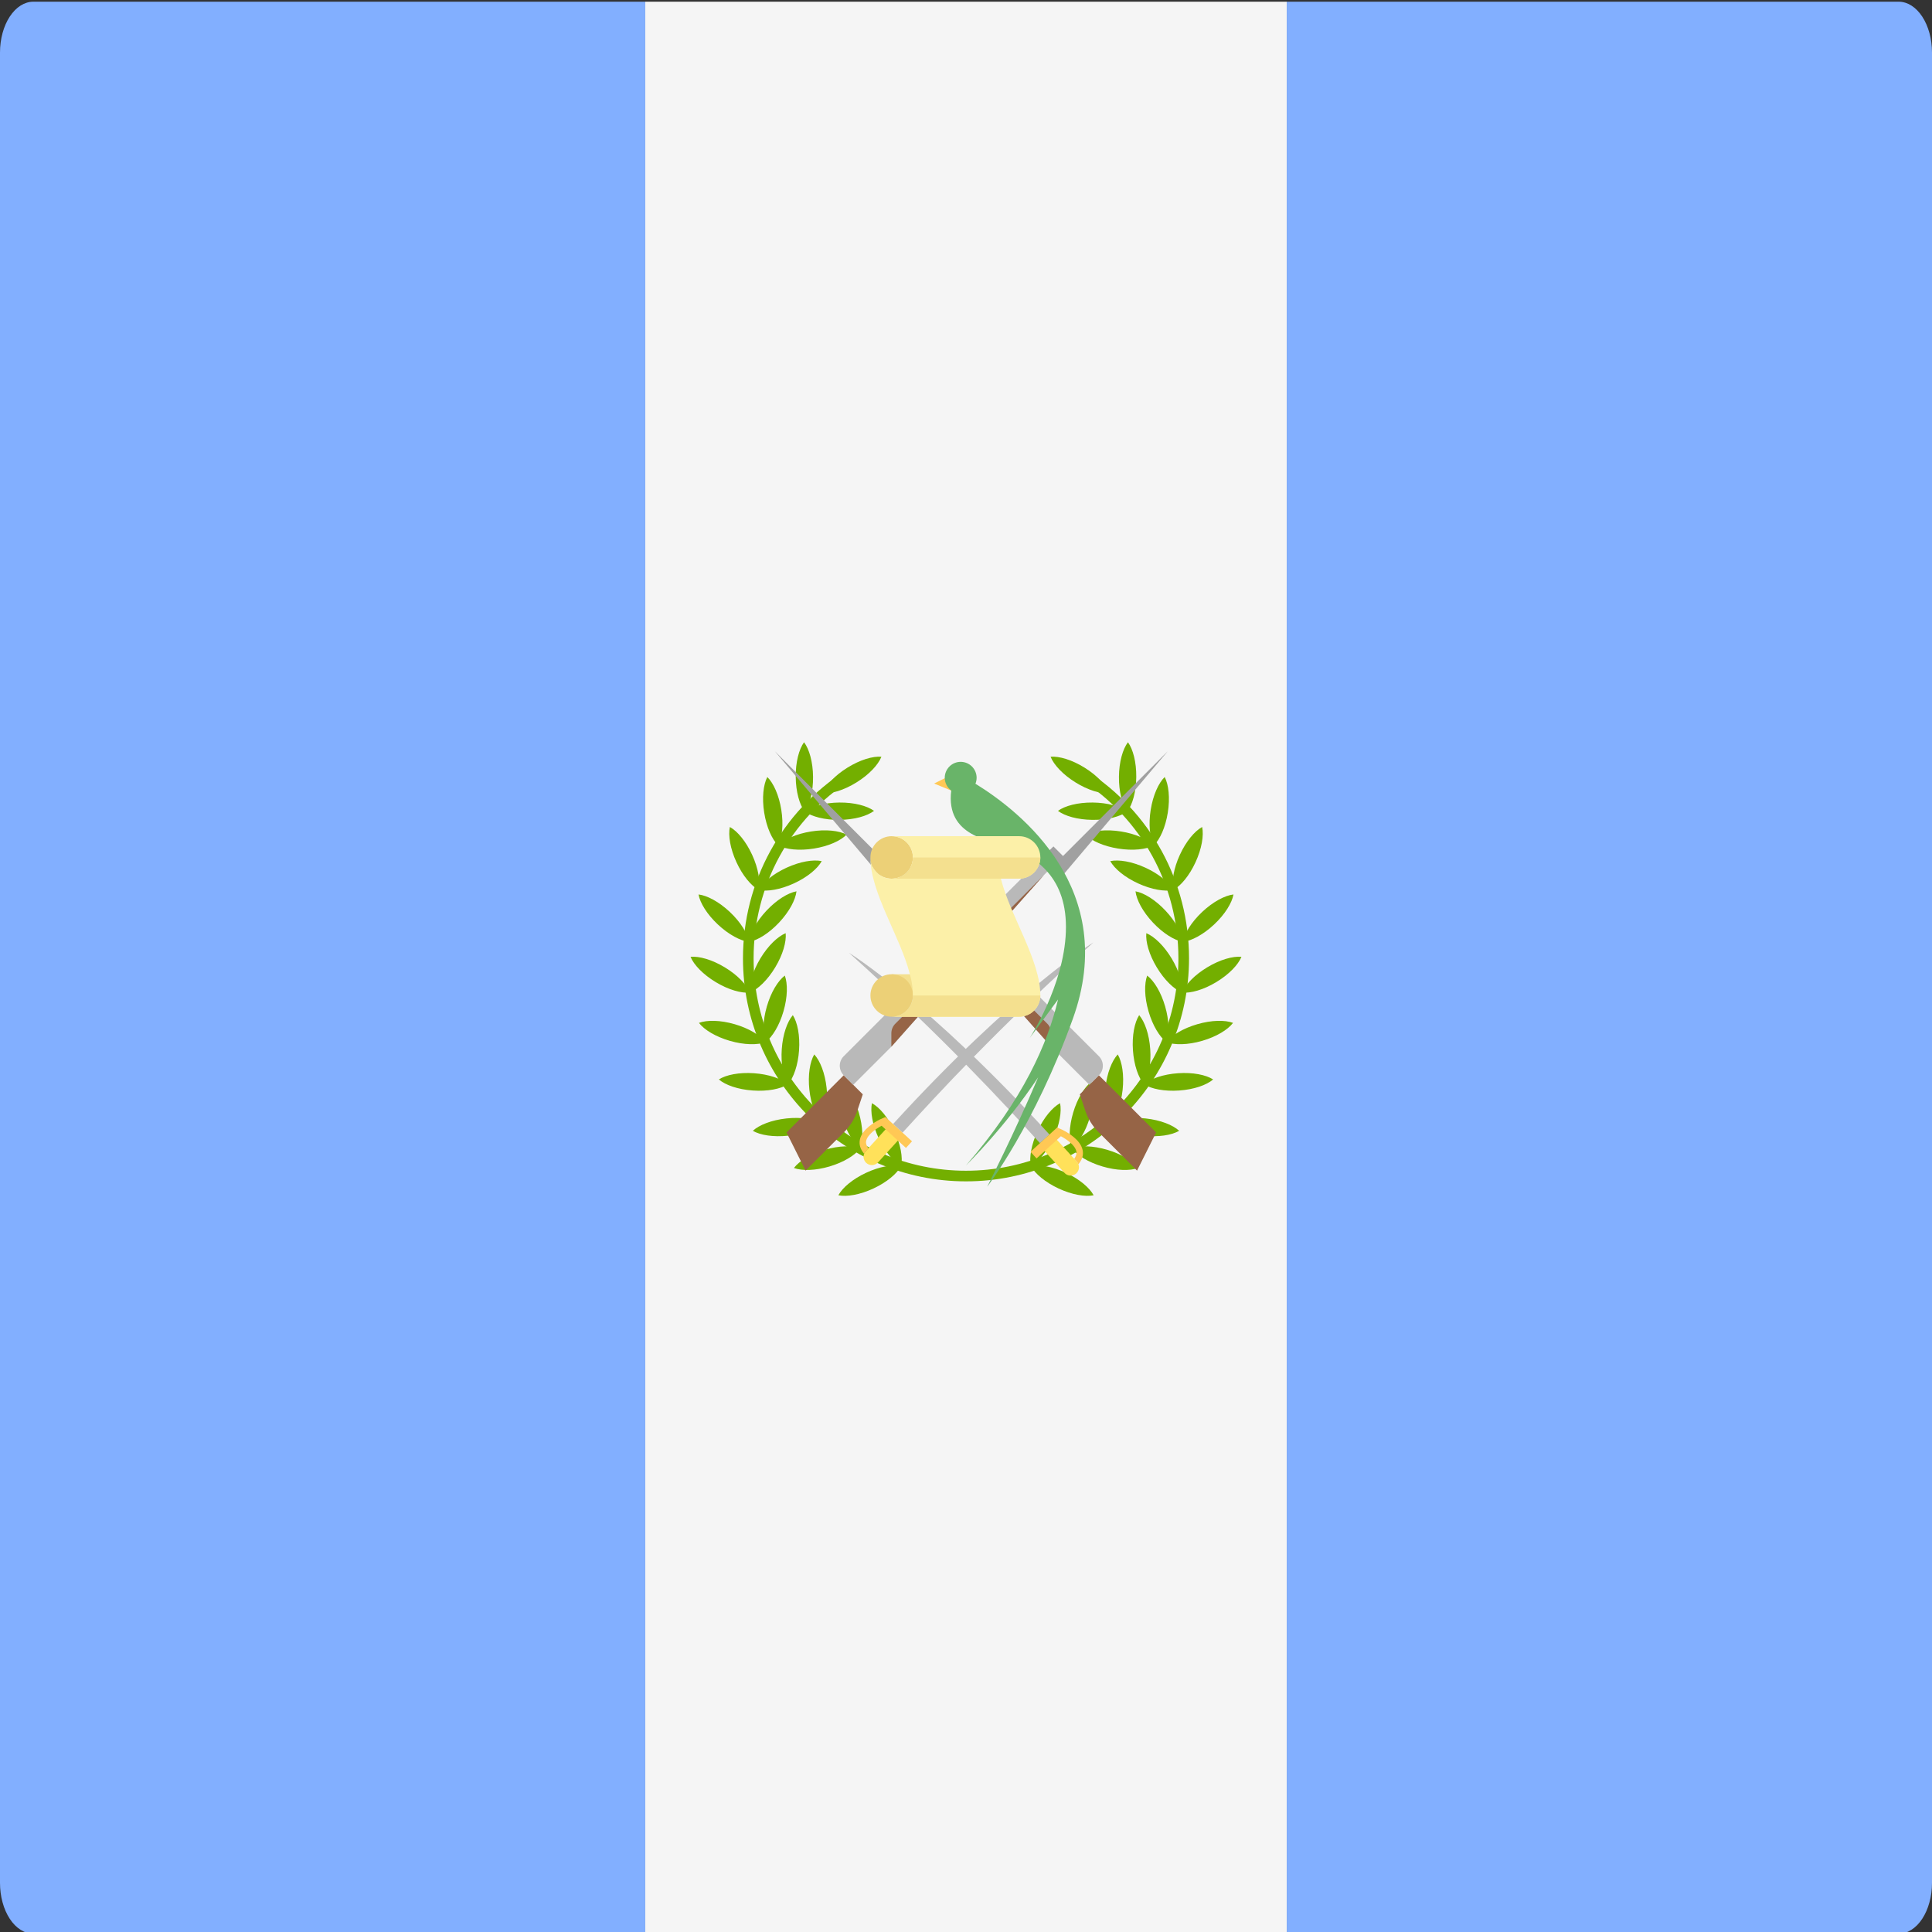 <svg width="512" height="512" viewBox="0 0 512 512" fill="none" xmlns="http://www.w3.org/2000/svg">
<rect x="0" y="0" width="512" height="512" fill="#333333" stroke="none"/>
<g clip-path="url(#clip0_3_1003)">
<path d="M171 512.449H8.845C6.499 512.449 4.25 511.029 2.591 508.502C0.932 505.975 0 502.548 0 498.975L0 13.924C0 10.35 0.932 6.923 2.591 4.396C4.25 1.869 6.499 0.45 8.845 0.449H171V512.449Z" fill="#82AFFF"/>
<path d="M171 0.449H341V512.449H171V0.449Z" fill="#F5F5F5"/>
<path d="M503.155 512.449H341V0.449H503.155C505.501 0.45 507.75 1.869 509.409 4.396C511.068 6.923 512 10.35 512 13.924V498.976C512 502.55 511.068 505.977 509.409 508.503C507.75 511.03 505.501 512.449 503.155 512.449Z" fill="#82AFFF"/>
<path d="M253.42 204.712L247.556 207.644L252.951 209.871L253.42 204.712Z" fill="#FFC855"/>
<path d="M256 313.071C223.408 313.071 196.895 286.555 196.895 253.966C196.895 233.719 207.085 215.104 224.153 204.167L225.671 206.537C209.414 216.955 199.71 234.685 199.71 253.966C199.71 285.005 224.963 310.257 256.001 310.257L256 313.071Z" fill="#73AF00"/>
<path d="M222.172 316.759C224.424 317.218 227.898 316.624 231.466 314.963C235.035 313.299 237.724 311.022 238.821 309.003C236.569 308.544 233.095 309.138 229.527 310.799C225.96 312.463 223.27 314.74 222.172 316.759ZM238.823 309.003C239.282 306.751 238.688 303.277 237.026 299.709C235.363 296.14 233.086 293.451 231.067 292.354C230.608 294.606 231.202 298.08 232.863 301.648C234.525 305.215 236.803 307.905 238.823 309.003ZM210.397 309.531C212.558 310.316 216.081 310.238 219.854 309.119C223.627 307.998 226.623 306.139 228.005 304.303C225.844 303.518 222.321 303.596 218.548 304.716C214.775 305.836 211.779 307.695 210.397 309.531ZM228.006 304.302C228.791 302.142 228.713 298.618 227.594 294.845C226.472 291.071 224.614 288.076 222.778 286.694C221.993 288.855 222.072 292.379 223.191 296.151C224.311 299.926 226.17 302.92 228.006 304.302ZM199.506 299.675C201.49 300.835 204.97 301.392 208.884 300.968C212.799 300.544 216.078 299.253 217.767 297.694C215.783 296.535 212.303 295.978 208.389 296.402C204.474 296.827 201.195 298.117 199.506 299.675ZM217.767 297.693C218.926 295.709 219.484 292.229 219.06 288.315C218.636 284.401 217.344 281.121 215.786 279.432C214.627 281.417 214.069 284.896 214.493 288.811C214.917 292.725 216.209 296.005 217.767 297.693ZM190.502 286.065C192.249 287.558 195.575 288.723 199.502 288.997C203.429 289.272 206.887 288.582 208.824 287.349C207.077 285.856 203.75 284.691 199.823 284.417C195.896 284.142 192.44 284.83 190.502 286.065ZM208.825 287.349C210.318 285.602 211.483 282.275 211.757 278.348C212.032 274.421 211.342 270.963 210.109 269.026C208.616 270.773 207.451 274.1 207.177 278.027C206.901 281.954 207.59 285.411 208.825 287.349ZM185.231 271.073C186.626 272.9 189.632 274.738 193.414 275.833C197.196 276.928 200.719 276.981 202.875 276.182C201.48 274.355 198.474 272.517 194.692 271.422C190.909 270.327 187.386 270.274 185.231 271.073Z" fill="#73AF00"/>
<path d="M202.874 276.182C204.7 274.787 206.539 271.781 207.633 267.999C208.729 264.217 208.781 260.694 207.982 258.538C206.155 259.933 204.317 262.939 203.222 266.721C202.128 270.505 202.075 274.027 202.874 276.182ZM183 253.569C183.878 255.693 186.311 258.242 189.684 260.274C193.057 262.304 196.448 263.262 198.737 263.043C197.859 260.919 195.426 258.37 192.053 256.339C188.681 254.308 185.288 253.351 183 253.569ZM198.737 263.043C200.861 262.165 203.41 259.733 205.442 256.359C207.472 252.986 208.43 249.595 208.211 247.306C206.087 248.185 203.538 250.617 201.507 253.99C199.477 257.364 198.518 260.755 198.737 263.043ZM185.114 237.042C185.526 239.303 187.372 242.306 190.243 244.999C193.115 247.692 196.232 249.338 198.513 249.606C198.101 247.345 196.256 244.342 193.384 241.649C190.512 238.956 187.397 237.308 185.114 237.042ZM198.516 249.606C200.777 249.194 203.779 247.348 206.473 244.476C209.166 241.605 210.812 238.488 211.08 236.207C208.818 236.619 205.816 238.464 203.123 241.336C200.429 244.208 198.781 247.323 198.516 249.606ZM193.418 219.16C192.945 221.408 193.516 224.886 195.156 228.465C196.797 232.045 199.058 234.747 201.07 235.858C201.543 233.61 200.971 230.132 199.331 226.553C197.691 222.972 195.43 220.268 193.418 219.16Z" fill="#73AF00"/>
<path d="M201.069 235.858C203.317 236.331 206.795 235.759 210.374 234.119C213.953 232.479 216.656 230.218 217.767 228.206C215.518 227.733 212.041 228.304 208.462 229.944C204.882 231.585 202.178 233.846 201.069 235.858ZM203.346 205.916C202.286 207.954 201.901 211.459 202.519 215.346C203.136 219.235 204.587 222.447 206.227 224.056C207.287 222.017 207.671 218.513 207.054 214.626C206.437 210.737 204.985 207.526 203.346 205.916ZM206.227 224.056C208.266 225.116 211.771 225.501 215.659 224.883C219.547 224.266 222.76 222.816 224.369 221.175C222.33 220.115 218.826 219.731 214.938 220.348C211.049 220.966 207.836 222.416 206.227 224.056ZM213.082 196.698C211.734 198.56 210.837 201.967 210.876 205.904C210.914 209.841 211.876 213.231 213.261 215.065C214.609 213.203 215.506 209.796 215.468 205.859C215.429 201.923 214.468 198.531 213.082 196.698ZM213.261 215.065C215.122 216.413 218.529 217.31 222.467 217.271C226.404 217.233 229.793 216.271 231.627 214.886C229.766 213.538 226.359 212.641 222.421 212.68C218.485 212.718 215.096 213.68 213.261 215.065ZM217.985 210.235C220.275 210.421 223.654 209.416 226.997 207.337C230.341 205.259 232.738 202.676 233.586 200.539C231.296 200.354 227.917 201.358 224.574 203.438C221.231 205.516 218.834 208.099 217.985 210.235ZM256 313.071V310.256C287.038 310.256 312.291 285.004 312.291 253.965C312.291 234.685 302.586 216.953 286.33 206.537L287.848 204.166C304.916 215.103 315.106 233.72 315.106 253.965C315.105 286.555 288.592 313.071 256 313.071Z" fill="#73AF00"/>
<path d="M289.828 316.759C287.576 317.218 284.102 316.624 280.534 314.963C276.965 313.299 274.276 311.022 273.179 309.003C275.431 308.544 278.905 309.138 282.473 310.799C286.04 312.463 288.73 314.74 289.828 316.759ZM273.177 309.003C272.718 306.751 273.312 303.277 274.974 299.709C276.637 296.14 278.914 293.451 280.933 292.354C281.392 294.606 280.798 298.08 279.137 301.648C277.474 305.215 275.197 307.905 273.177 309.003ZM301.603 309.531C299.442 310.316 295.919 310.238 292.146 309.119C288.373 307.998 285.377 306.139 283.995 304.303C286.156 303.518 289.679 303.596 293.452 304.716C297.225 305.836 300.221 307.695 301.603 309.531ZM283.993 304.302C283.209 302.142 283.286 298.618 284.405 294.845C285.527 291.071 287.385 288.076 289.221 286.694C290.006 288.855 289.927 292.379 288.808 296.151C287.689 299.926 285.83 302.92 283.993 304.302ZM312.494 299.675C310.51 300.835 307.03 301.392 303.116 300.968C299.201 300.544 295.922 299.253 294.233 297.694C296.217 296.535 299.697 295.978 303.611 296.402C307.526 296.827 310.805 298.117 312.494 299.675ZM294.233 297.693C293.074 295.709 292.516 292.229 292.94 288.315C293.364 284.401 294.656 281.121 296.214 279.432C297.373 281.417 297.931 284.896 297.507 288.811C297.083 292.725 295.791 296.005 294.233 297.693ZM321.498 286.065C319.751 287.558 316.425 288.723 312.498 288.997C308.571 289.272 305.114 288.582 303.176 287.349C304.923 285.856 308.25 284.691 312.177 284.417C316.104 284.142 319.56 284.83 321.498 286.065ZM303.175 287.349C301.682 285.602 300.517 282.275 300.243 278.348C299.968 274.421 300.658 270.963 301.891 269.026C303.384 270.773 304.549 274.1 304.823 278.027C305.099 281.955 304.41 285.411 303.175 287.349ZM326.769 271.073C325.374 272.9 322.368 274.738 318.586 275.833C314.805 276.929 311.281 276.981 309.125 276.182C310.52 274.355 313.526 272.517 317.308 271.422C321.091 270.327 324.614 270.274 326.769 271.073Z" fill="#73AF00"/>
<path d="M309.126 276.182C307.299 274.787 305.461 271.781 304.366 267.999C303.271 264.217 303.218 260.694 304.018 258.538C305.845 259.933 307.683 262.939 308.778 266.721C309.872 270.505 309.924 274.027 309.126 276.182ZM329 253.569C328.122 255.693 325.689 258.242 322.316 260.274C318.943 262.304 315.552 263.262 313.263 263.043C314.141 260.919 316.574 258.37 319.947 256.339C323.319 254.308 326.712 253.351 329 253.569ZM313.263 263.043C311.138 262.165 308.59 259.733 306.558 256.359C304.527 252.986 303.569 249.595 303.788 247.306C305.913 248.185 308.461 250.617 310.493 253.99C312.525 257.364 313.482 260.755 313.263 263.043ZM326.886 237.042C326.473 239.303 324.628 242.306 321.756 244.999C318.885 247.692 315.767 249.338 313.486 249.606C313.899 247.345 315.744 244.342 318.616 241.649C321.488 238.956 324.602 237.308 326.886 237.042ZM313.484 249.606C311.223 249.194 308.22 247.348 305.527 244.476C302.834 241.605 301.188 238.488 300.92 236.207C303.181 236.619 306.184 238.464 308.877 241.336C311.57 244.208 313.219 247.323 313.484 249.606ZM318.582 219.16C319.055 221.408 318.484 224.886 316.844 228.465C315.203 232.045 312.942 234.747 310.93 235.858C310.457 233.61 311.028 230.132 312.669 226.553C314.309 222.972 316.57 220.268 318.582 219.16Z" fill="#73AF00"/>
<path d="M310.931 235.858C308.683 236.331 305.205 235.759 301.626 234.119C298.046 232.479 295.344 230.218 294.233 228.206C296.481 227.733 299.959 228.304 303.538 229.944C307.118 231.585 309.821 233.846 310.931 235.858ZM308.654 205.916C309.714 207.954 310.098 211.459 309.481 215.346C308.863 219.235 307.413 222.447 305.773 224.056C304.713 222.017 304.328 218.513 304.946 214.626C305.563 210.738 307.015 207.526 308.654 205.916ZM305.772 224.056C303.733 225.116 300.229 225.501 296.341 224.883C292.452 224.266 289.24 222.816 287.631 221.175C289.67 220.115 293.174 219.731 297.062 220.348C300.95 220.966 304.163 222.416 305.772 224.056ZM298.917 196.698C300.266 198.56 301.162 201.967 301.124 205.904C301.086 209.841 300.123 213.231 298.739 215.065C297.391 213.203 296.494 209.796 296.532 205.859C296.57 201.923 297.532 198.531 298.917 196.698Z" fill="#73AF00"/>
<path d="M298.739 215.065C296.878 216.413 293.471 217.31 289.533 217.271C285.596 217.233 282.206 216.271 280.373 214.886C282.234 213.538 285.641 212.641 289.578 212.68C293.516 212.718 296.904 213.68 298.739 215.065ZM294.015 210.235C291.725 210.421 288.346 209.416 285.003 207.337C281.658 205.259 279.262 202.676 278.414 200.54C280.704 200.354 284.083 201.359 287.426 203.438C290.769 205.516 293.166 208.099 294.015 210.235Z" fill="#73AF00"/>
<path d="M223.734 299.98L213.489 310.225L208.437 300.12L223.594 284.963L228.646 290.015L227.186 294.393C226.485 296.498 225.303 298.411 223.734 299.98Z" fill="#966446"/>
<path d="M279.164 224.342L223.594 279.913C222.924 280.583 222.548 281.491 222.548 282.439C222.548 283.386 222.924 284.295 223.594 284.965L226.119 287.49L236.224 277.385L276.639 231.917L281.691 226.865L279.164 224.342Z" fill="#B9B9B9"/>
<path d="M237.269 271.289C236.599 271.958 236.222 272.867 236.221 273.814V277.386L276.637 231.918L237.269 271.289Z" fill="#966446"/>
<path d="M281.69 226.868L279.164 224.342L276.638 226.868L279.164 229.395L281.69 231.921L309.476 199.083L281.69 226.868Z" fill="#A0A0A0"/>
<path d="M291.081 299.98L301.326 310.225L306.378 300.12L291.221 284.963L286.169 290.015L287.629 294.393C288.33 296.498 289.512 298.411 291.081 299.98Z" fill="#966446"/>
<path d="M235.65 224.342L291.221 279.913C291.891 280.583 292.267 281.491 292.267 282.439C292.267 283.386 291.891 284.295 291.221 284.965L288.696 287.49L278.591 277.385L238.176 231.917L233.124 226.865L235.65 224.342Z" fill="#B9B9B9"/>
<path d="M277.546 271.289C278.216 271.958 278.593 272.867 278.593 273.814V277.386L238.178 231.918L277.546 271.289Z" fill="#966446"/>
<path d="M233.125 226.868L235.65 224.342L238.177 226.868L235.65 229.395L233.125 231.921L205.339 199.083L233.125 226.868Z" fill="#A0A0A0"/>
<path d="M236.672 297.879L239.182 300.168C248.341 290.127 264.367 272.555 289.773 249.744C289.774 249.745 268.726 262.736 236.672 297.879Z" fill="#B9B9B9"/>
<path d="M229.57 308.185C229.137 307.79 228.879 307.239 228.852 306.654C228.826 306.069 229.032 305.497 229.426 305.064L234.806 299.165C235.206 298.755 235.751 298.515 236.324 298.499C236.897 298.482 237.455 298.688 237.878 299.075C238.302 299.461 238.559 299.997 238.595 300.57C238.631 301.142 238.443 301.706 238.07 302.142L232.691 308.041C232.495 308.256 232.26 308.429 231.997 308.553C231.734 308.676 231.45 308.746 231.16 308.76C230.87 308.773 230.581 308.729 230.308 308.63C230.035 308.532 229.784 308.38 229.57 308.185Z" fill="#FFE15A"/>
<path d="M234.634 296.021L233.177 296.671C231.881 297.316 228.471 299.245 227.883 301.993C227.603 303.296 227.998 304.564 229.009 305.764C229.105 305.516 229.236 305.275 229.427 305.068L230.105 304.325C229.647 303.66 229.404 303.007 229.542 302.351C229.91 300.632 232.204 299.097 233.645 298.336L240.09 304.215L241.694 302.458L234.634 296.021Z" fill="#FFC855"/>
<path d="M278.117 300.657L275.607 302.946C266.449 292.905 250.422 275.334 225.016 252.522C225.015 252.524 246.063 265.515 278.117 300.657Z" fill="#B9B9B9"/>
<path d="M285.219 310.966C286.121 310.143 286.184 308.746 285.363 307.845L279.984 301.947C279.583 301.536 279.039 301.297 278.466 301.28C277.892 301.263 277.335 301.469 276.911 301.856C276.487 302.242 276.23 302.779 276.195 303.351C276.159 303.923 276.347 304.487 276.719 304.924L282.099 310.822C282.921 311.724 284.318 311.787 285.219 310.966Z" fill="#FFE15A"/>
<path d="M280.155 298.8L281.612 299.45C282.908 300.095 286.319 302.024 286.906 304.773C287.186 306.075 286.791 307.343 285.78 308.543C285.686 308.287 285.544 308.051 285.362 307.847L284.684 307.104C285.142 306.439 285.385 305.786 285.247 305.13C284.879 303.411 282.585 301.877 281.144 301.115L274.699 306.994L273.096 305.237L280.155 298.8Z" fill="#FFC855"/>
<path d="M258.503 207.696C258.708 207.195 258.813 206.659 258.815 206.118C258.815 204.998 258.37 203.924 257.578 203.132C256.786 202.341 255.712 201.896 254.592 201.896C253.473 201.896 252.399 202.341 251.607 203.132C250.815 203.924 250.37 204.998 250.37 206.118C250.371 206.777 250.527 207.426 250.826 208.013C251.124 208.601 251.556 209.11 252.087 209.499C250.56 221.761 262.65 222.698 267.257 224.413C274.247 227.012 283.015 232.275 282.464 246.983C281.928 261.28 272.887 275.075 272.887 275.075L280.392 264.872C277.648 276.479 271.24 291.265 256 308.849C256 308.849 266.42 298.656 275.115 285.511C268.717 300.562 261.629 314.477 261.629 314.477C261.629 314.477 274.178 298.176 284.322 269.973C296.619 235.78 270.75 215.237 258.503 207.696Z" fill="#69B469"/>
<path d="M236.303 258.187H247.561V263.817H236.303V258.187Z" fill="#F4E08F"/>
<path d="M236.303 269.441C239.412 269.441 241.933 266.921 241.933 263.811C241.933 260.702 239.412 258.182 236.303 258.182C233.193 258.182 230.673 260.702 230.673 263.811C230.673 266.921 233.193 269.441 236.303 269.441Z" fill="#ECD077"/>
<path d="M236.303 232.859C239.412 232.859 241.933 230.338 241.933 227.229C241.933 224.12 239.412 221.599 236.303 221.599C233.193 221.599 230.673 224.12 230.673 227.229C230.673 230.338 233.193 232.859 236.303 232.859Z" fill="#ECD077"/>
<path d="M270.072 232.857C271.565 232.857 272.997 232.263 274.053 231.208C275.109 230.152 275.702 228.72 275.702 227.227C275.702 225.734 275.109 224.302 274.053 223.246C272.997 222.19 271.565 221.597 270.072 221.597H236.298C237.412 221.597 238.5 221.927 239.426 222.546C240.352 223.164 241.073 224.044 241.499 225.072C241.925 226.101 242.037 227.233 241.82 228.325C241.602 229.417 241.066 230.42 240.279 231.208C239.492 231.995 238.488 232.531 237.396 232.748C236.304 232.966 235.172 232.854 234.144 232.428C233.115 232.002 232.236 231.28 231.617 230.355C230.998 229.429 230.668 228.34 230.668 227.227C230.668 236.676 238.575 248.1 241.125 258.187C241.125 258.187 241.927 260.708 241.927 263.817C241.927 264.556 241.781 265.289 241.498 265.972C241.215 266.655 240.801 267.275 240.278 267.798C239.755 268.321 239.134 268.735 238.451 269.018C237.768 269.301 237.036 269.447 236.297 269.447H270.071C270.811 269.447 271.543 269.301 272.226 269.018C272.909 268.735 273.529 268.321 274.052 267.798C274.575 267.275 274.99 266.655 275.272 265.972C275.555 265.289 275.701 264.556 275.701 263.817C275.701 254.368 267.794 242.944 265.244 232.857H270.072Z" fill="#FCF0A8"/>
<path d="M241.928 227.229C241.928 227.968 241.782 228.7 241.499 229.383C241.216 230.066 240.802 230.687 240.279 231.21C239.756 231.733 239.135 232.147 238.452 232.43C237.769 232.713 237.037 232.859 236.298 232.859H270.072C270.811 232.859 271.544 232.713 272.227 232.43C272.91 232.147 273.53 231.733 274.053 231.21C274.576 230.687 274.991 230.066 275.273 229.383C275.556 228.7 275.702 227.968 275.702 227.229H241.928ZM241.928 263.817C241.928 264.556 241.782 265.288 241.499 265.972C241.216 266.655 240.802 267.275 240.279 267.798C239.756 268.321 239.135 268.735 238.452 269.018C237.769 269.301 237.037 269.447 236.298 269.447H270.072C270.811 269.447 271.544 269.301 272.227 269.018C272.91 268.735 273.53 268.321 274.053 267.798C274.576 267.275 274.991 266.655 275.273 265.972C275.556 265.288 275.702 264.556 275.702 263.817H241.928Z" fill="#F4E08F"/>
</g>
<defs>
<clipPath id="clip0_3_1003">
<rect width="512" height="512" fill="white"/>
</clipPath>
</defs>
</svg>
